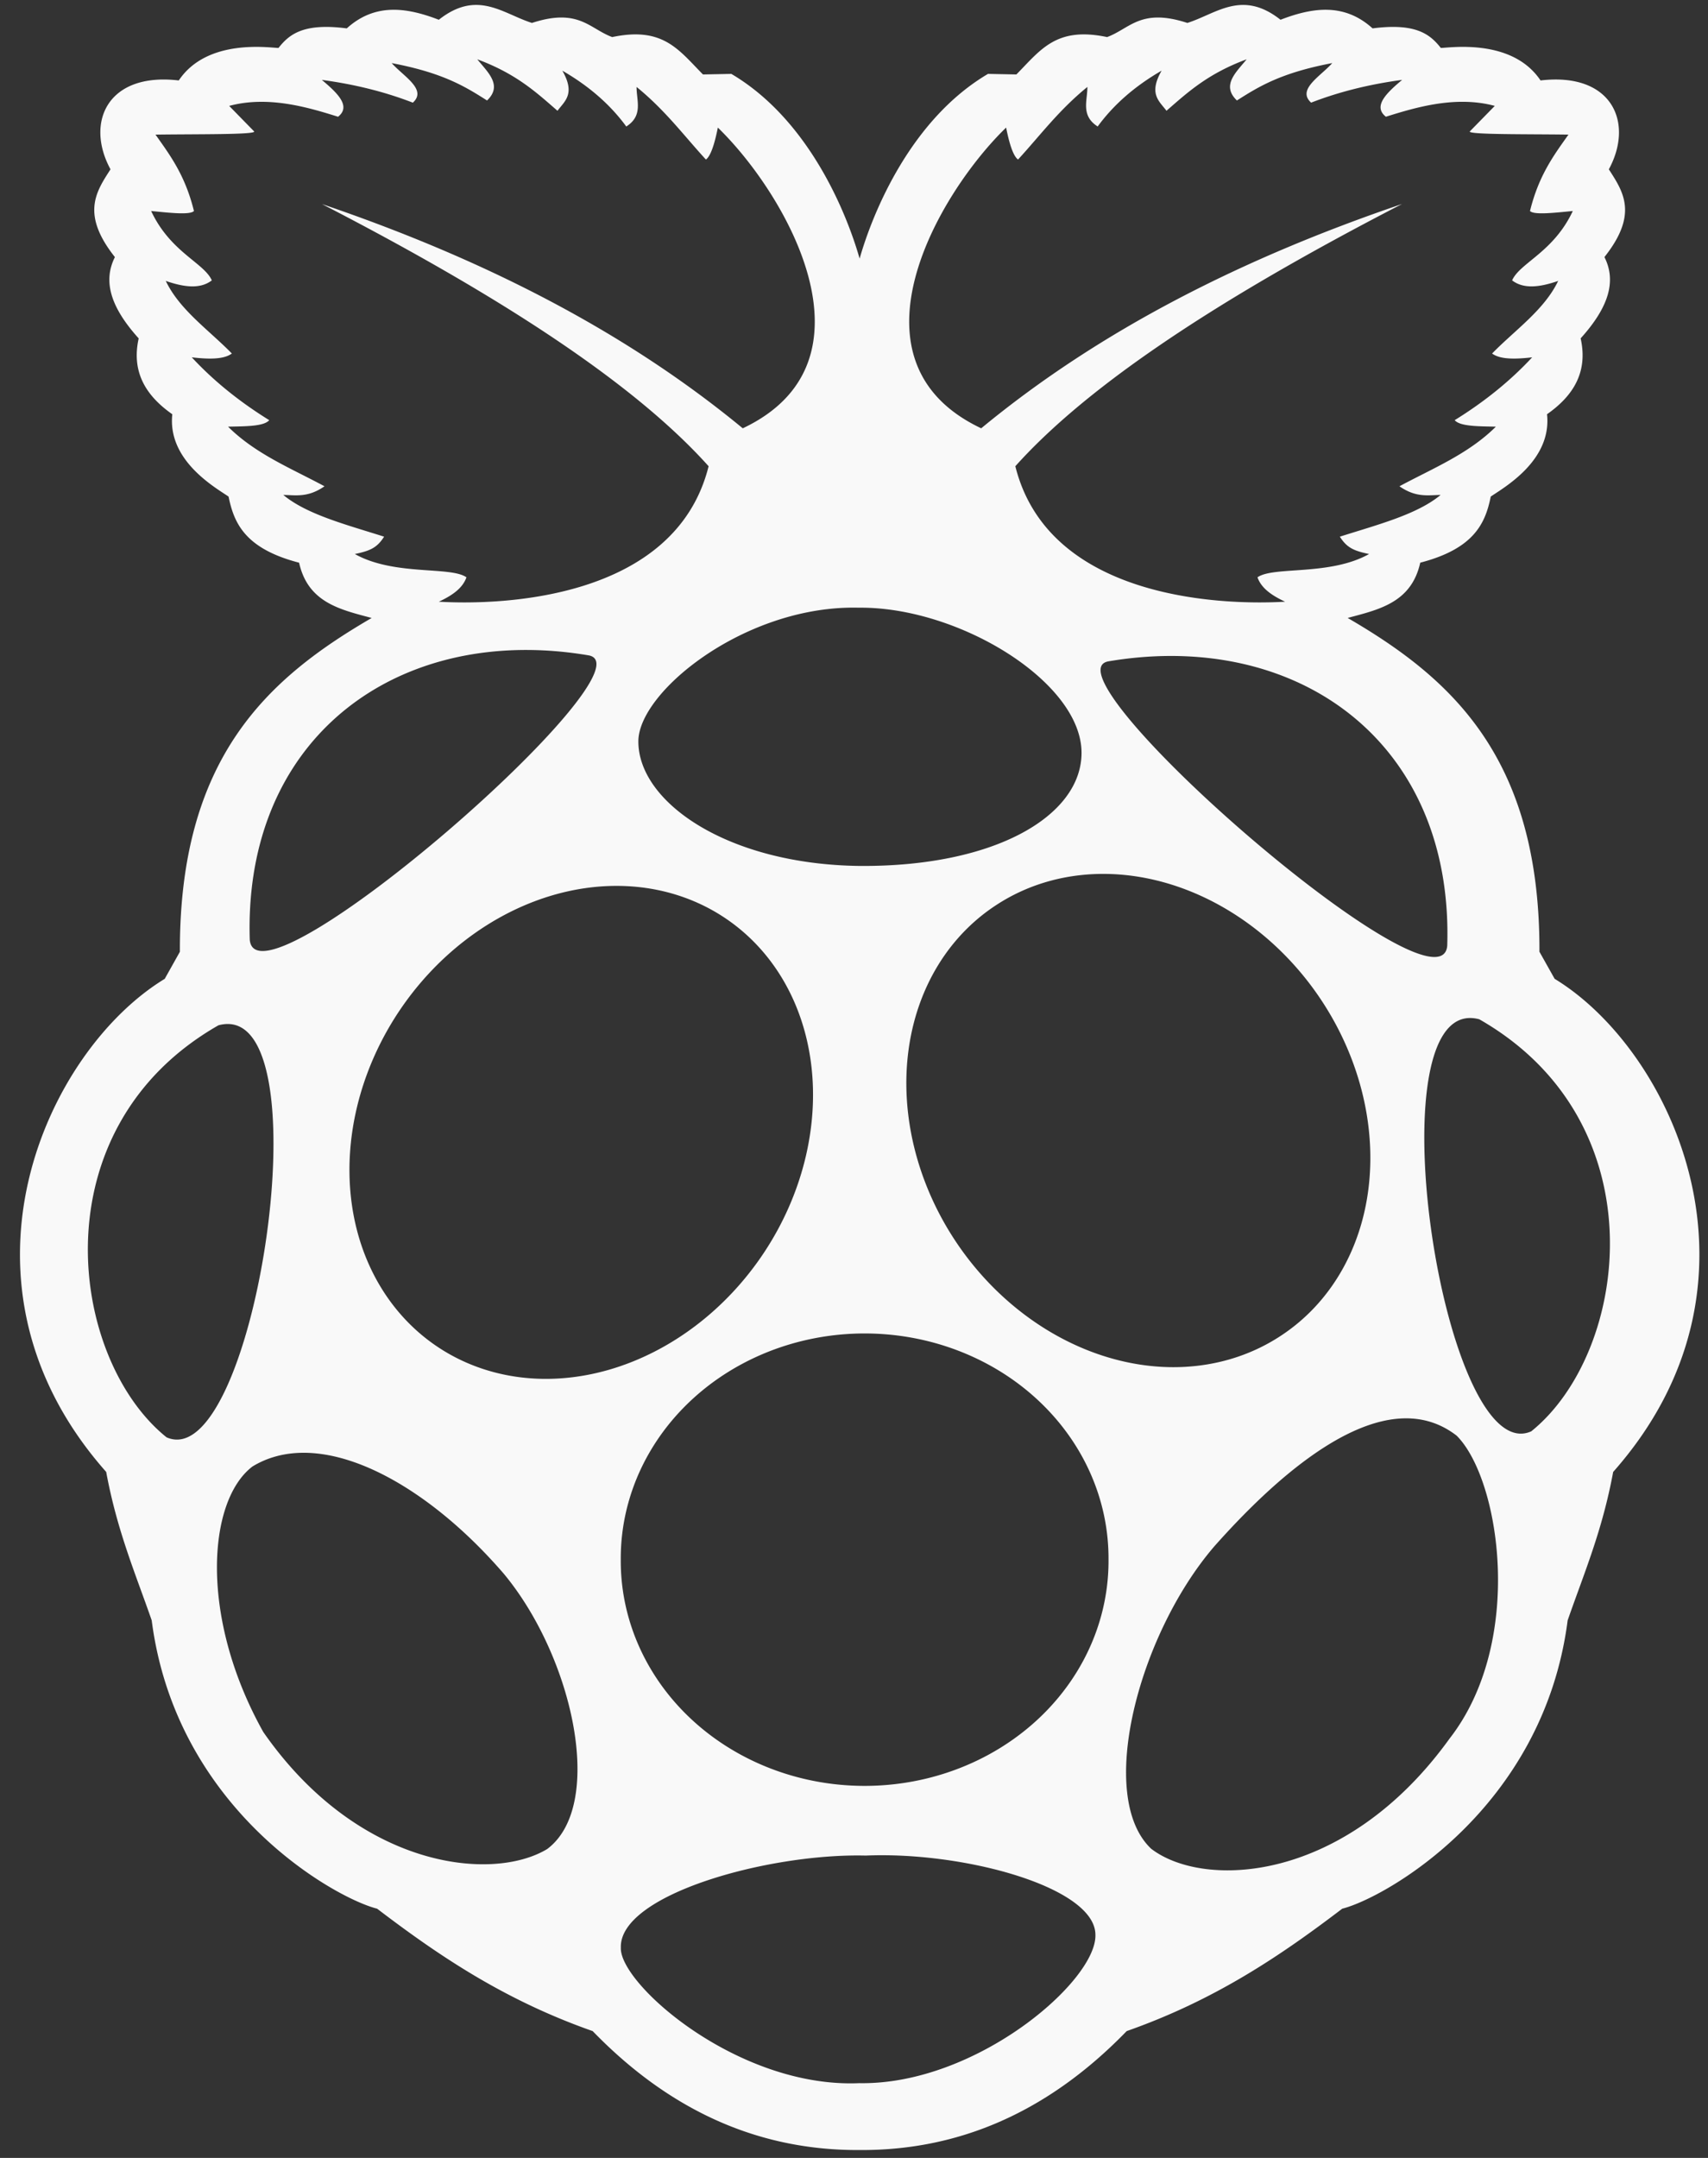 <?xml version="1.0" encoding="UTF-8" standalone="no"?>
<svg
   xmlns:dc="http://purl.org/dc/elements/1.1/"
   xmlns:cc="http://creativecommons.org/ns#"
   xmlns:rdf="http://www.w3.org/1999/02/22-rdf-syntax-ns#"
   xmlns:svg="http://www.w3.org/2000/svg"
   xmlns="http://www.w3.org/2000/svg"
   xmlns:sodipodi="http://sodipodi.sourceforge.net/DTD/sodipodi-0.dtd"
   xmlns:inkscape="http://www.inkscape.org/namespaces/inkscape"
   viewBox="0 0 570 720"
   id="svg2"
   version="1.1"
   inkscape:version="0.91 r13725"
   sodipodi:docname="raspberry-pi-logo.svg"
   inkscape:export-filename="/home/jtebert/OwnCloud/Projects/Programming/html/juliaebert.com/assets/imgs/logos/raspberry-pi-logo.png"
   inkscape:export-xdpi="90"
   inkscape:export-ydpi="90">
  <rect x="0" y="0" width="570" height="720" fill="#333333" stroke="none"/>
  <defs
     id="defs34" />
  <sodipodi:namedview
     pagecolor="#ffffff"
     bordercolor="#666666"
     borderopacity="1"
     objecttolerance="10"
     gridtolerance="10"
     guidetolerance="10"
     inkscape:pageopacity="0"
     inkscape:pageshadow="2"
     inkscape:window-width="1600"
     inkscape:window-height="900"
     id="namedview32"
     showgrid="false"
     inkscape:zoom="0.92709556"
     inkscape:cx="-73.710789"
     inkscape:cy="405.26596"
     inkscape:window-x="0"
     inkscape:window-y="0"
     inkscape:window-maximized="1"
     inkscape:current-layer="svg2" />
  <path
     d="M 158.367 1.654 L 158.381 1.656 C 154.762 1.769 150.862 3.106 146.441 6.594 C 135.611 2.417 125.113 0.967 115.723 9.469 C 101.223 7.588 96.509 11.469 92.939 16 C 89.756 15.934 69.121 12.728 59.658 26.844 C 35.877 24.03 28.361 40.832 36.877 56.5 C 32.02 64.019 26.987 71.447 38.346 85.781 C 34.328 93.765 36.818 102.425 46.283 112.906 C 43.785 124.129 48.695 132.048 57.502 138.219 C 55.855 153.577 71.586 162.506 76.283 165.688 C 78.087 174.636 81.846 183.079 99.814 187.748 C 102.778 201.084 113.576 203.388 124.033 206.188 C 89.471 226.278 59.832 252.709 60.033 317.566 L 54.971 326.598 C 15.341 350.698 -20.314 428.159 35.441 491.119 C 39.083 510.827 45.191 524.981 50.629 540.648 C 58.763 603.779 111.847 633.342 125.848 636.838 C 146.365 652.466 168.215 667.295 197.785 677.682 C 225.66 706.431 255.861 717.387 286.225 717.369 C 286.67 717.369 287.123 717.374 287.568 717.369 C 317.932 717.388 348.13 706.432 376.006 677.682 C 405.575 667.295 427.426 652.466 447.943 636.838 C 461.944 633.342 515.028 603.779 523.162 540.648 C 528.6 524.981 534.71 510.827 538.352 491.119 C 594.106 428.154 558.451 350.688 518.82 326.588 L 513.75 317.559 C 513.951 252.707 484.312 226.273 449.75 206.178 C 460.207 203.379 471.006 201.077 473.969 187.74 C 491.937 183.07 495.697 174.626 497.5 165.678 C 502.198 162.496 517.928 153.567 516.281 138.209 C 525.088 132.037 529.998 124.118 527.5 112.896 C 536.965 102.415 539.456 93.755 535.438 85.771 C 546.798 71.443 541.756 64.017 536.906 56.498 C 545.416 40.83 537.907 24.028 514.117 26.842 C 504.657 12.726 484.028 15.932 480.838 15.998 C 477.268 11.467 472.557 7.586 458.057 9.467 C 448.667 0.965 438.168 2.415 427.338 6.592 C 414.478 -3.556 405.968 4.579 396.248 7.654 C 380.678 2.567 377.117 9.535 369.467 12.373 C 352.487 8.785 347.327 16.597 339.188 24.842 L 329.719 24.654 C 304.108 39.747 291.385 70.48 286.875 86.279 C 282.363 70.477 269.668 39.744 244.062 24.654 L 234.594 24.842 C 226.444 16.597 221.283 8.785 204.303 12.373 C 196.653 9.535 193.103 2.567 177.523 7.654 C 171.144 5.636 165.276 1.44 158.367 1.654 z M 416.039 19.785 C 412.483 24.182 407.516 28.475 412.785 33.525 C 420.048 28.921 427.356 24.323 444.605 21.051 C 440.718 25.45 432.682 29.849 437.555 34.248 C 446.674 30.712 456.763 28.145 467.928 26.654 C 462.582 31.118 458.122 35.492 462.504 38.949 C 472.263 35.901 485.706 31.795 498.844 35.332 L 490.527 43.83 C 489.604 44.967 509.982 44.716 523.432 44.916 C 518.523 51.838 513.518 58.517 510.596 70.406 C 511.929 71.777 518.595 71.016 524.879 70.406 C 518.435 84.179 507.241 87.655 504.629 93.549 C 508.566 96.575 514.028 95.788 519.998 93.73 C 515.359 103.433 505.629 110.081 497.941 117.955 C 499.885 119.355 503.28 120.191 511.32 119.221 C 504.217 126.885 495.635 133.893 485.465 140.193 C 487.266 142.306 493.46 142.223 499.205 142.363 C 489.993 151.516 478.137 156.262 467.025 162.25 C 472.564 166.091 476.522 165.195 480.764 165.143 C 472.905 171.697 459.543 175.108 447.137 179.064 C 449.496 182.787 451.856 183.805 456.9 184.85 C 443.769 192.227 424.961 188.853 419.656 192.623 C 420.937 196.331 424.549 198.745 428.877 200.76 C 407.737 202.006 349.922 199.979 338.84 155.561 C 360.479 131.421 399.977 103.093 467.912 68.061 C 415.055 86.021 367.364 109.961 327.449 142.904 C 280.52 120.722 312.871 64.776 335.766 42.564 C 336.927 48.43 338.24 52.137 339.742 53.23 C 347.197 45.118 353.288 36.812 362.885 29.006 C 362.916 33.591 360.607 38.565 366.32 42.203 C 371.465 35.176 378.42 28.905 387.654 23.582 C 383.207 31.369 386.89 33.734 389.281 36.961 C 396.334 30.822 403.033 24.602 416.039 19.785 z M 159.285 19.791 C 172.291 24.608 178.99 30.826 186.043 36.965 C 188.434 33.738 192.12 31.373 187.672 23.586 C 196.906 28.909 203.861 35.182 209.006 42.209 C 214.719 38.571 212.408 33.595 212.439 29.01 C 222.036 36.816 228.127 45.124 235.582 53.236 C 237.084 52.143 238.4 48.434 239.561 42.568 C 262.456 64.78 294.806 120.726 247.877 142.908 C 207.959 109.986 160.289 86.051 107.463 68.094 C 175.366 103.107 214.848 131.434 236.48 155.561 C 225.398 199.979 167.583 202.006 146.443 200.76 C 150.772 198.745 154.383 196.331 155.664 192.623 C 150.36 188.853 131.551 192.227 118.42 184.85 C 123.464 183.805 125.824 182.787 128.184 179.064 C 115.778 175.108 102.414 171.697 94.555 165.143 C 98.796 165.195 102.756 166.091 108.295 162.25 C 97.183 156.262 85.327 151.516 76.115 142.363 C 81.86 142.223 88.053 142.306 89.854 140.193 C 79.684 133.893 71.103 126.885 64 119.221 C 72.04 120.191 75.435 119.355 77.379 117.955 C 69.691 110.081 59.961 103.433 55.322 93.73 C 61.292 95.788 66.752 96.575 70.689 93.549 C 68.077 87.655 56.885 84.179 50.441 70.406 C 56.726 71.016 63.392 71.777 64.725 70.406 C 61.808 58.522 56.802 51.842 51.893 44.92 C 65.343 44.72 85.722 44.973 84.799 43.836 L 76.482 35.338 C 89.62 31.801 103.063 35.905 112.822 38.953 C 117.204 35.495 112.745 31.124 107.398 26.66 C 118.563 28.151 128.652 30.718 137.771 34.254 C 142.644 29.855 134.608 25.454 130.721 21.055 C 147.97 24.327 155.278 28.925 162.541 33.529 C 167.81 28.478 162.841 24.188 159.285 19.791 z M 283.109 202.754 C 284.277 202.727 285.447 202.729 286.619 202.76 C 319.897 202.394 361.1 227.59 360.936 251.33 C 360.791 272.284 331.998 289.247 286.875 288.924 C 242.689 288.397 212.932 267.609 213.037 247.305 C 213.121 231.117 246.902 203.573 283.109 202.754 z M 176.178 216.867 C 182.741 216.903 189.486 217.49 196.359 218.65 C 219.509 222.54 85.417 339.63 83.35 313.51 C 81.47 252.831 122.735 216.577 176.178 216.867 z M 390.152 218.867 C 443.592 218.575 484.86 254.824 482.98 315.508 C 480.914 341.629 346.821 224.539 369.971 220.65 C 376.843 219.49 383.59 218.903 390.152 218.867 z M 370.756 291.627 A 86.13 72.999 55.966 0 1 427.449 445.68 A 86.13 72.999 55.966 1 1 332.482 301.967 A 86.13 72.999 55.966 0 1 370.756 291.627 z M 206.371 295.584 A 72.999 86.13 34.034 0 1 241.459 305.967 A 72.999 86.13 34.034 1 1 146.49 449.68 A 72.999 86.13 34.034 0 1 203.186 295.627 A 72.999 86.13 34.034 0 1 206.371 295.584 z M 490.441 339.664 C 491.463 339.647 492.542 339.785 493.68 340.09 C 554.096 374.59 543.601 451.357 511.014 477.57 C 482.314 490.319 458.779 340.189 490.441 339.664 z M 76.148 341.662 C 107.808 342.184 84.275 492.309 55.576 479.561 C 22.989 453.351 12.494 376.59 72.91 342.09 C 74.048 341.785 75.127 341.645 76.148 341.662 z M 290.5 444.936 A 81.39 75.051 0 0 1 369.941 520.361 A 81.39 75.051 0 1 1 207.164 520.361 A 81.39 75.051 0 0 1 290.5 444.936 z M 468.445 473.244 C 474.803 473.078 480.753 474.863 486.119 479.014 C 500.568 493.412 509.044 547.629 483.748 580.094 C 448.911 628.432 401.75 630.314 384.182 616.85 C 365.808 599.52 379.833 545.713 405.02 516.211 L 405.02 516.201 C 426.636 491.794 449.373 473.741 468.445 473.244 z M 100.541 484.734 C 121.52 484.304 147.269 500.882 168.141 525.1 C 191.42 553.146 202.031 602.418 182.604 616.943 C 164.225 628.031 119.591 623.466 87.867 577.893 C 66.472 539.651 69.23 500.735 84.252 489.303 C 89.166 486.309 94.667 484.855 100.541 484.734 z M 295.158 619.008 C 326.92 619.204 365.486 630.643 365.566 645.516 C 366.109 660.921 325.776 695.728 286.74 695.055 C 246.313 696.799 206.672 661.938 207.191 649.855 C 206.586 632.139 256.417 618.306 288.91 619.119 C 290.954 619.03 293.041 618.995 295.158 619.008 z "
     id="path4"
     style="fill:#f9f9f9;fill-opacity:1" />
</svg>
